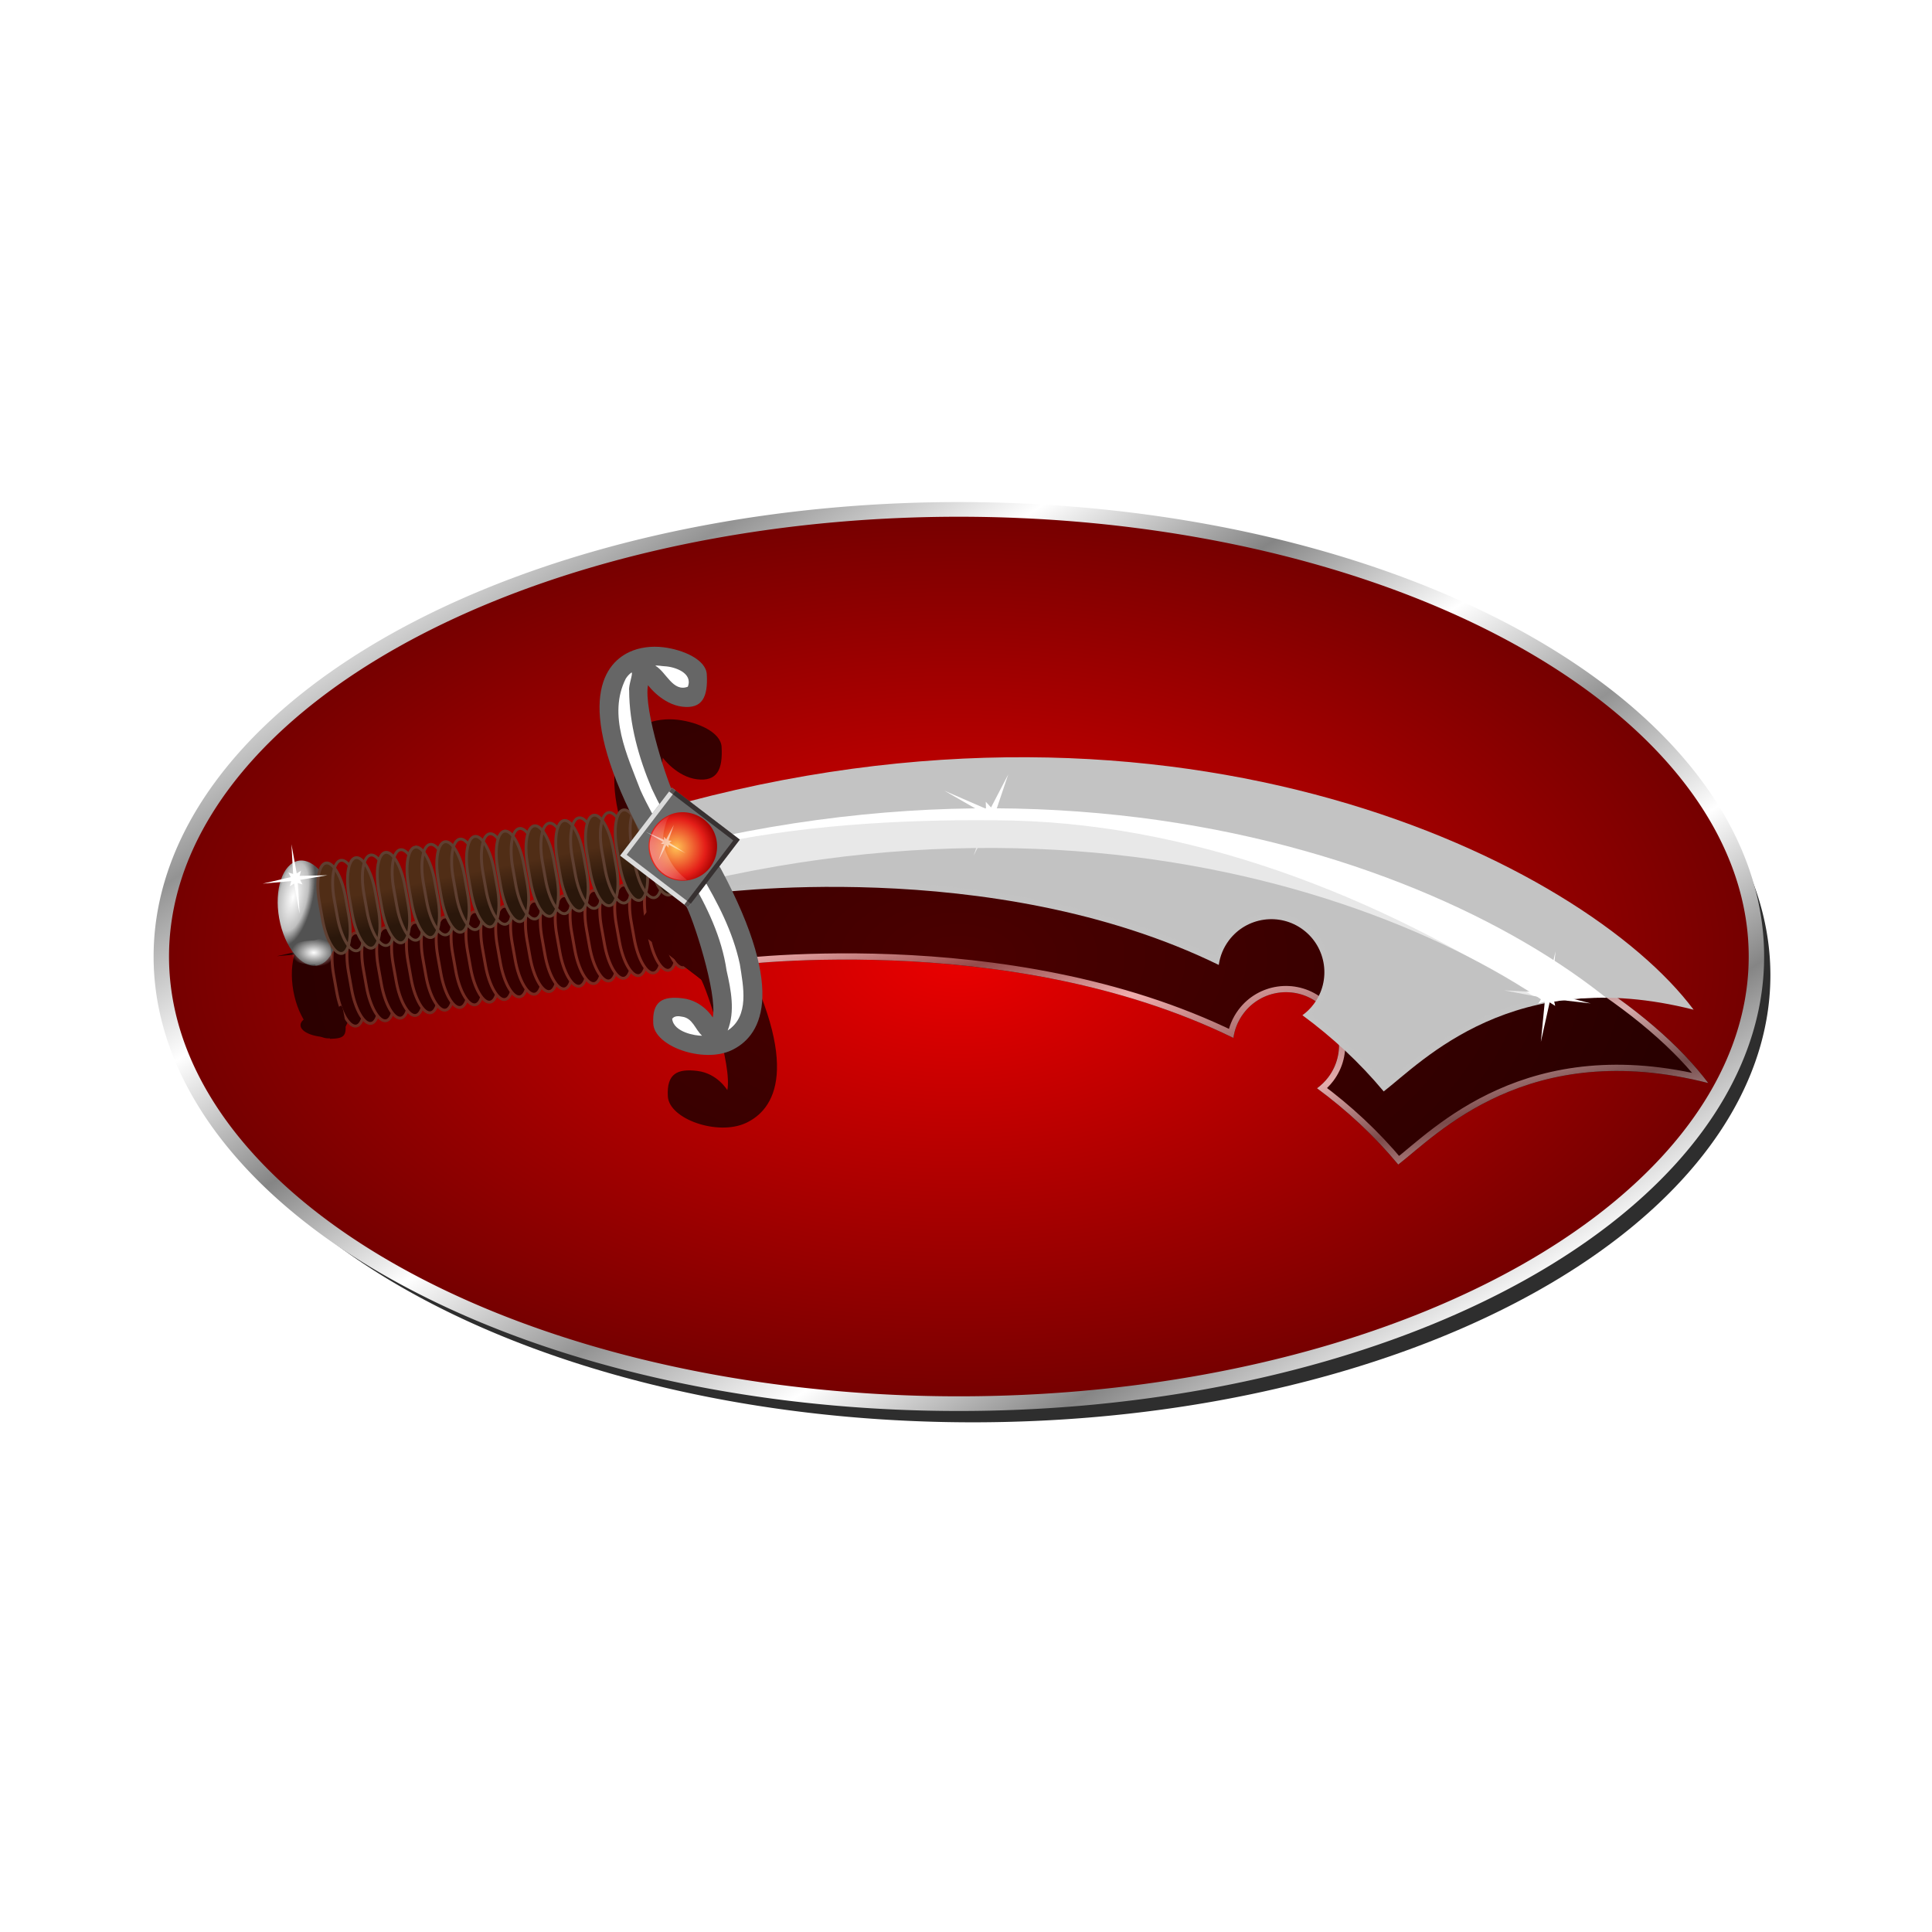 <svg:svg xmlns:dc="http://purl.org/dc/elements/1.1/" xmlns:ns1="http://www.inkscape.org/namespaces/inkscape" xmlns:ns2="http://www.w3.org/1999/xlink" xmlns:ns4="http://web.resource.org/cc/" xmlns:rdf="http://www.w3.org/1999/02/22-rdf-syntax-ns#" xmlns:svg="http://www.w3.org/2000/svg" height="556.744" id="svg11242" version="1.0" viewBox="-44.235 -144.617 556.744 556.744" width="556.744">
  <svg:defs id="defs3">
    <svg:filter id="filter11073">
      <svg:feGaussianBlur id="feGaussianBlur11075" stdDeviation="1.316" ns1:collect="always" />
    </svg:filter>
    <svg:clipPath id="clipPath11111">
      <svg:rect height="36.416" id="rect11113" ry="0" style="fill:#6b6b6b" width="36.416" x="247.13" y="-157.33" />
    </svg:clipPath>
    <svg:filter id="filter11105">
      <svg:feGaussianBlur id="feGaussianBlur11107" stdDeviation="1.417" ns1:collect="always" />
    </svg:filter>
    <svg:clipPath id="clipPath11115">
      <svg:rect height="36.416" id="rect11117" ry="0" style="fill:#6b6b6b" width="36.416" x="247.13" y="-157.33" />
    </svg:clipPath>
    <svg:clipPath id="clipPath11119">
      <svg:rect height="36.416" id="rect11121" ry="0" style="fill:#6b6b6b" width="36.416" x="247.13" y="-157.33" />
    </svg:clipPath>
    <svg:filter id="filter6541">
      <svg:feGaussianBlur id="feGaussianBlur6543" stdDeviation="3.107" ns1:collect="always" />
    </svg:filter>
    <svg:clipPath id="clipPath4786">
      <svg:path d="m224.18-209.31c-2.45-4.22-6.02-8-10.2-10.24-11.63-6.25-33.44-4.55-59.39 51.32-0.16 0.33-11.33 29.55-12.6 32.78-2.04 5.17-21.83 33.54-31.29 38.005 0 0 3.18-7.645-1.14-15.125s-8.83-9.81-16.244-3.54c-7.415 6.28-0.731 27.145 10.904 33.394 11.64 6.248 33.35 5.688 59.3-50.184 0.17-0.35 11.44-30.73 12.7-33.92 2.02-5.15 21.64-33.29 31.15-37.93-0.23 0.61-2.75 9.92 1.43 17.17 4.32 7.48 9.93 6.35 17.35 0.07 4.75-4.02 2.39-14.27-1.97-21.8z" id="path4788" style="fill-rule:evenodd;fill:#666666" />
    </svg:clipPath>
    <svg:filter id="filter3321">
      <svg:feGaussianBlur id="feGaussianBlur3323" stdDeviation="3.843" ns1:collect="always" />
    </svg:filter>
    <svg:linearGradient id="linearGradient14971">
      <svg:stop id="stop14973" offset="0" style="stop-color:#502d16" />
      <svg:stop id="stop14975" offset="1" style="stop-color:#2a170b" />
    </svg:linearGradient>
    <svg:filter height="1.122" id="filter6450" width="1.234" x="-.117" y="-.061">
      <svg:feGaussianBlur id="feGaussianBlur6452" stdDeviation="10.629" ns1:collect="always" />
    </svg:filter>
    <svg:clipPath id="clipPath6461">
      <svg:path d="m171.59-167.81l-18.15 36.72s86.62 86.498 107.09 192.62c3.26-1.817 7.01-2.842 11-2.842 12.47 0 22.59 10.097 22.63 22.562v0.062c0 12.491-10.14 22.628-22.63 22.628-2.33 0-4.57-0.35-6.69-1 0.16 15.59-1.4 31.4-5.12 47.25 20.21 5.52 76.64 11.45 107.34 84.65 21.89-75.16-12.9-263.97-195.47-402.65z" id="path6463" style="color:#000000;stroke:url(#linearGradient6465);stroke-width:5.317;fill:#c3c3c3" />
    </svg:clipPath>
    <svg:clipPath id="clipPath6467">
      <svg:path d="m171.59-167.81l-18.15 36.72s86.62 86.498 107.09 192.62c3.26-1.817 7.01-2.842 11-2.842 12.47 0 22.59 10.097 22.63 22.562v0.062c0 12.491-10.14 22.628-22.63 22.628-2.33 0-4.57-0.35-6.69-1 0.16 15.59-1.4 31.4-5.12 47.25 20.21 5.52 76.64 11.45 107.34 84.65 21.89-75.16-12.9-263.97-195.47-402.65z" id="path6469" style="color:#000000;stroke:url(#linearGradient6471);stroke-width:5.317;fill:#c3c3c3" />
    </svg:clipPath>
    <svg:linearGradient id="linearGradient6110">
      <svg:stop id="stop6112" offset="0" style="stop-color:#6e6e6e" />
      <svg:stop id="stop6118" offset=".5" style="stop-color:#ffffff" />
      <svg:stop id="stop6114" offset="1" style="stop-color:#a1a1a1" />
    </svg:linearGradient>
    <svg:filter id="filter6426">
      <svg:feGaussianBlur id="feGaussianBlur6428" stdDeviation="3.105" ns1:collect="always" />
    </svg:filter>
    <svg:filter id="filter4333">
      <svg:feGaussianBlur id="feGaussianBlur4335" stdDeviation="4.595" ns1:collect="always" />
    </svg:filter>
    <svg:radialGradient cx="254.82" cy="253.04" gradientTransform="matrix(1 0 0 .593 0 103.01)" gradientUnits="userSpaceOnUse" id="radialGradient4423" r="169.87">
      <svg:stop id="stop4452" offset="0" style="stop-color:#ea0000" />
      <svg:stop id="stop4454" offset="1" style="stop-color:#730000" />
    </svg:radialGradient>
    <svg:linearGradient gradientUnits="userSpaceOnUse" id="linearGradient4425" spreadMethod="reflect" x1="192.26" x2="229.93" y1="247.72" y2="303.65">
      <svg:stop id="stop5115" offset="0" style="stop-color:#858585" />
      <svg:stop id="stop5121" offset=".5" style="stop-color:#ffffff" />
      <svg:stop id="stop5117" offset="1" style="stop-color:#939393" />
    </svg:linearGradient>
    <svg:linearGradient gradientTransform="matrix(.906 1.332 -1.332 .906 401.83 -748.88)" gradientUnits="userSpaceOnUse" id="linearGradient4427" spreadMethod="reflect" x1="365.07" x2="375.43" y1="318.86" y2="352.77" ns2:href="#linearGradient6110" />
    <svg:radialGradient cx="142.22" cy="348.25" gradientTransform="matrix(.637 .263 -.655 1.588 281.89 -244.82)" gradientUnits="userSpaceOnUse" id="radialGradient4431" r="7.704">
      <svg:stop id="stop13029" offset="0" style="stop-color:#ffffff" />
      <svg:stop id="stop4382" offset=".689" style="stop-color:#bfbfbf" />
      <svg:stop id="stop13031" offset="1" style="stop-color:#525252" />
    </svg:radialGradient>
    <svg:linearGradient gradientTransform="matrix(1.18 1.097 -1.097 1.18 507.31 -881.9)" gradientUnits="userSpaceOnUse" id="linearGradient4433" x1="181.66" x2="181.87" y1="346.63" y2="356.54" ns2:href="#linearGradient14971" />
    <svg:radialGradient cx="243.79" cy="348.82" gradientTransform="matrix(-3.973 4.449 -6.049 -6.954 3359.4 1040.8)" gradientUnits="userSpaceOnUse" id="radialGradient4481" r="1.043">
      <svg:stop id="stop5357" offset="0" style="stop-color:#ffffff" />
      <svg:stop id="stop5359" offset="1" style="stop-color:#ffffff;stop-opacity:0" />
    </svg:radialGradient>
    <svg:radialGradient cx="82.13" cy="294.44" gradientTransform="matrix(1.449 0 0 1.45 301.67 -377.64)" gradientUnits="userSpaceOnUse" id="radialGradient4483" r="34.703">
      <svg:stop id="stop14088" offset="0" style="stop-color:#ffc154" />
      <svg:stop id="stop14094" offset=".719" style="stop-color:#e41e18" />
      <svg:stop id="stop14090" offset="1" style="stop-color:#a50000" />
    </svg:radialGradient>
    <svg:linearGradient gradientUnits="userSpaceOnUse" id="linearGradient4485" x1="394.94" x2="422.18" y1="25.351" y2="60.38">
      <svg:stop id="stop2363" offset="0" style="stop-color:#ffffff" />
      <svg:stop id="stop2365" offset="1" style="stop-color:#ffffff;stop-opacity:0" />
    </svg:linearGradient>
  </svg:defs>
  <svg:g id="g4337" transform="matrix(.658 0 0 .658 300.47 71.374)">
    <svg:path d="m423.07 253.04a168.25 99.098 0 1 1 -336.5 0 168.25 99.098 0 1 1 336.5 0z" id="path5427" style="color:#000000;filter:url(#filter6426);fill:#2e2e2e" transform="matrix(2.076 0 0 1.976 -626.82 -401.18)" />
    <svg:path d="m423.07 253.04a168.25 99.098 0 1 1 -336.5 0 168.25 99.098 0 1 1 336.5 0z" id="path2502" style="color:#000000;stroke:url(#linearGradient4425);stroke-width:3.252;fill:url(#radialGradient4423)" transform="matrix(2.076 0 0 1.976 -632.94 -409.35)" />
    <svg:g id="g3269" style="opacity:.678;filter:url(#filter4333)" transform="translate(-365.76 195.64)">
      <svg:path clip-path="url(#clipPath6467)" d="m171.59-167.81l-18.15 36.72s86.62 86.498 107.09 192.62c3.26-1.817 7.01-2.842 11-2.842 12.47 0 22.59 10.097 22.63 22.562v0.062c0 12.491-10.14 22.628-22.63 22.628-2.33 0-4.57-0.35-6.69-1 0.16 15.59-1.4 31.4-5.12 47.25 20.21 5.52 76.64 11.45 107.34 84.65 21.89-75.16-12.9-263.97-195.47-402.65z" id="path2686" style="color:#000000;stroke:url(#linearGradient4427);stroke-width:5.317;fill:#000000" transform="matrix(.618 -.82 .82 .618 170.6 106.27)" />
      <svg:path d="m-4.542-94.436c2.261 12.663-1.518 23.934-8.442 25.182-6.925 1.247-14.376-8.002-16.647-20.663-2.272-12.663 1.496-23.943 8.416-25.213 6.921-1.27 14.378 7.96 16.661 20.622" id="path2692" style="color:#000000;fill:#000000" />
      <svg:path d="m-9.126-114.15c3.18-0.56 7.011 6.1 8.59 14.953l1.366 7.654c1.579 8.849 0.291 16.43-2.889 16.998-3.18 0.567-7.011-6.1-8.59-14.949l-1.366-7.654c-1.579-8.852-0.291-16.432 2.889-17.002z" id="path2694" style="color:#000000;stroke:#5f3f31;stroke-width:1.266;fill:#000000" />
      <svg:path d="m-2.611-115.31c3.18-0.57 7.011 6.1 8.59 14.95l1.366 7.654c1.579 8.85 0.291 16.431-2.889 16.998-3.18 0.568-7.011-6.1-8.59-14.949l-1.366-7.654c-1.579-8.849-0.291-16.429 2.889-16.999z" id="path2696" style="color:#000000;stroke:#5f3f31;stroke-width:1.266;fill:#000000" />
      <svg:path d="m3.904-116.47c3.18-0.57 7.011 6.1 8.59 14.95l1.366 7.652c1.579 8.849 0.291 16.43-2.889 16.997-3.179 0.568-7.011-6.099-8.59-14.949l-1.366-7.654c-1.579-8.846-0.291-16.426 2.889-16.996z" id="path2698" style="color:#000000;stroke:#5f3f31;stroke-width:1.266;fill:#000000" />
      <svg:path d="m10.419-117.63c3.179-0.57 7.011 6.1 8.59 14.94l1.366 7.659c1.579 8.849 0.291 16.43-2.889 16.998-3.18 0.567-7.011-6.1-8.59-14.949l-1.366-7.658c-1.579-8.85-0.291-16.43 2.889-16.99z" id="path2700" style="color:#000000;stroke:#5f3f31;stroke-width:1.266;fill:#000000" />
      <svg:path d="m16.934-118.8c3.179-0.56 7.011 6.1 8.59 14.95l1.366 7.656c1.579 8.85 0.291 16.431-2.889 16.998-3.18 0.568-7.011-6.1-8.59-14.949l-1.366-7.655c-1.579-8.85-0.291-16.43 2.889-17z" id="path2702" style="color:#000000;stroke:#5f3f31;stroke-width:1.266;fill:#000000" />
      <svg:path d="m23.449-119.96c3.179-0.57 7.01 6.1 8.59 14.95l1.366 7.654c1.579 8.849 0.291 16.43-2.889 16.997-3.18 0.568-7.011-6.099-8.59-14.949l-1.366-7.652c-1.579-8.85-0.291-16.43 2.889-17z" id="path2704" style="color:#000000;stroke:#5f3f31;stroke-width:1.266;fill:#000000" />
      <svg:path d="m29.964-121.12c3.179-0.57 7.01 6.1 8.59 14.95l1.366 7.651c1.579 8.849 0.291 16.43-2.889 16.998-3.18 0.567-7.011-6.1-8.59-14.95l-1.366-7.649c-1.579-8.85-0.291-16.43 2.889-17z" id="path2706" style="color:#000000;stroke:#5f3f31;stroke-width:1.266;fill:#000000" />
      <svg:path d="m36.479-122.29c3.179-0.56 7.01 6.1 8.59 14.95l1.366 7.658c1.579 8.85 0.291 16.431-2.889 16.998-3.18 0.568-7.011-6.1-8.59-14.949l-1.366-7.657c-1.579-8.85-0.291-16.43 2.889-17z" id="path2708" style="color:#000000;stroke:#5f3f31;stroke-width:1.266;fill:#000000" />
      <svg:path d="m42.994-123.45c3.179-0.57 7.01 6.1 8.59 14.95l1.366 7.66c1.579 8.845 0.291 16.426-2.889 16.993-3.18 0.568-7.011-6.1-8.59-14.949l-1.366-7.654c-1.579-8.85-0.291-16.43 2.889-17z" id="path2710" style="color:#000000;stroke:#5f3f31;stroke-width:1.266;fill:#000000" />
      <svg:path d="m49.508-124.61c3.18-0.57 7.011 6.1 8.591 14.95l1.366 7.65c1.579 8.852 0.29 16.433-2.889 17.001-3.18 0.567-7.011-6.1-8.59-14.95l-1.366-7.651c-1.58-8.85-0.291-16.43 2.888-17z" id="path2712" style="color:#000000;stroke:#5f3f31;stroke-width:1.266;fill:#000000" />
      <svg:path d="m56.023-125.77c3.18-0.57 7.011 6.1 8.591 14.95l1.366 7.65c1.579 8.85 0.29 16.431-2.889 16.998-3.18 0.568-7.011-6.1-8.59-14.948l-1.366-7.66c-1.58-8.84-0.291-16.43 2.888-16.99z" id="path2714" style="color:#000000;stroke:#5f3f31;stroke-width:1.266;fill:#000000" />
      <svg:path d="m62.538-126.94c3.18-0.56 7.011 6.1 8.591 14.95l1.365 7.66c1.58 8.847 0.291 16.428-2.888 16.995-3.18 0.568-7.011-6.1-8.59-14.945l-1.366-7.66c-1.58-8.85-0.291-16.43 2.888-17z" id="path2716" style="color:#000000;stroke:#5f3f31;stroke-width:1.266;fill:#000000" />
      <svg:path d="m69.053-128.1c3.18-0.57 7.011 6.1 8.591 14.95l1.365 7.65c1.58 8.854 0.291 16.435-2.888 17.003-3.18 0.567-7.011-6.1-8.59-14.953l-1.366-7.65c-1.58-8.85-0.291-16.43 2.888-17z" id="path2718" style="color:#000000;stroke:#5f3f31;stroke-width:1.266;fill:#000000" />
      <svg:path d="m75.568-129.26c3.18-0.57 7.011 6.1 8.59 14.95l1.366 7.65c1.58 8.852 0.291 16.433-2.888 17-3.18 0.567-7.011-6.1-8.59-14.95l-1.366-7.65c-1.58-8.85-0.291-16.43 2.888-17z" id="path2720" style="color:#000000;stroke:#5f3f31;stroke-width:1.266;fill:#000000" />
      <svg:path d="m82.083-130.42c3.18-0.57 7.011 6.1 8.59 14.95l1.366 7.65c1.58 8.849 0.291 16.43-2.888 16.997-3.18 0.568-7.011-6.1-8.59-14.947l-1.366-7.66c-1.58-8.85-0.291-16.43 2.888-16.99z" id="path2722" style="color:#000000;stroke:#5f3f31;stroke-width:1.266;fill:#000000" />
      <svg:path d="m88.598-131.59c3.18-0.56 7.011 6.1 8.59 14.95l1.366 7.66c1.576 8.85 0.291 16.427-2.888 16.995-3.18 0.567-7.011-6.1-8.591-14.945l-1.365-7.66c-1.58-8.85-0.291-16.43 2.888-17z" id="path2724" style="color:#000000;stroke:#5f3f31;stroke-width:1.266;fill:#000000" />
      <svg:path d="m95.113-132.75c3.18-0.57 7.007 6.1 8.587 14.95l1.37 7.65c1.58 8.85 0.29 16.435-2.89 17.002-3.179 0.567-7.01-6.1-8.59-14.952l-1.366-7.65c-1.579-8.85-0.29-16.43 2.889-17z" id="path2726" style="color:#000000;stroke:#5f3f31;stroke-width:1.266;fill:#000000" />
      <svg:path d="m101.63-133.91c3.18-0.57 7.01 6.1 8.59 14.95l1.36 7.65c1.58 8.85 0.3 16.432-2.88 16.999-3.18 0.568-7.02-6.099-8.59-14.949l-1.371-7.65c-1.579-8.85-0.29-16.43 2.891-17z" id="path2728" style="color:#000000;stroke:#5f3f31;stroke-width:1.266;fill:#000000" />
      <svg:path d="m108.14-135.07c3.18-0.57 7.01 6.1 8.59 14.94l1.37 7.66c1.58 8.85 0.29 16.429-2.89 16.997-3.18 0.567-7.01-6.097-8.59-14.947l-1.37-7.66c-1.57-8.85-0.29-16.43 2.89-16.99z" id="path2730" style="color:#000000;stroke:#5f3f31;stroke-width:1.266;fill:#000000" />
      <svg:path d="m114.66-136.24c3.18-0.56 7.01 6.1 8.59 14.95l1.36 7.66c1.58 8.85 0.3 16.426-2.88 16.994-3.18 0.567-7.02-6.104-8.59-14.954l-1.37-7.65c-1.58-8.85-0.29-16.43 2.89-17z" id="path2732" style="color:#000000;stroke:#5f3f31;stroke-width:1.266;fill:#000000" />
      <svg:path d="m121.17-137.4c3.18-0.57 7.01 6.1 8.59 14.95l1.37 7.65c1.58 8.85 0.29 16.434-2.89 17.001-3.18 0.568-7.01-6.101-8.59-14.951l-1.37-7.65c-1.57-8.85-0.29-16.43 2.89-17z" id="path2734" style="color:#000000;stroke:#5f3f31;stroke-width:1.266;fill:#000000" />
      <svg:path d="m127.69-138.56c3.18-0.57 7.01 6.1 8.59 14.95l1.36 7.65c1.58 8.85 0.3 16.431-2.88 16.999-3.18 0.567-7.02-6.099-8.59-14.949l-1.37-7.65c-1.58-8.85-0.29-16.44 2.89-17z" id="path2736" style="color:#000000;stroke:#5f3f31;stroke-width:1.266;fill:#000000" />
      <svg:path d="m134.2-139.73c3.18-0.56 7.01 6.1 8.59 14.95l1.37 7.66c1.58 8.85 0.29 16.43-2.89 17-3.18 0.563-7.01-6.1-8.59-14.95l-1.37-7.66c-1.58-8.85-0.29-16.43 2.89-17z" id="path2738" style="color:#000000;stroke:#5f3f31;stroke-width:1.266;fill:#000000" />
      <svg:path d="m140.72-140.89c3.18-0.57 7.01 6.1 8.59 14.95l1.36 7.66c1.58 8.84 0.29 16.43-2.88 16.99-3.18 0.57-7.02-6.1-8.59-14.95l-1.37-7.65c-1.58-8.85-0.29-16.43 2.89-17z" id="path2740" style="color:#000000;stroke:#5f3f31;stroke-width:1.266;fill:#000000" />
      <svg:path d="m-13.757-69.674c-6.644 0.167-12.344-2.054-12.724-4.958s4.704-5.397 11.347-5.564c6.428-0.162 6.202-8.252 7.878 1.803 1.373 8.239 0.298 9.281-6.332 9.457" id="path2742" style="color:#000000;fill:#000000" />
      <svg:path d="m142.37 165.39l-11.69-2.31 10.47 68.42-19.23-66.59-9.79 6.78 2.31-11.69-69.047 11.11 67.227-19.86-6.79-9.8 11.69 2.31-9.84-65.894 18.6 64.074 9.79-6.79-2.31 11.69 67.79-6.69-65.97 15.45 6.79 9.79z" id="path2744" style="color:#000000;filter:url(#filter3321);fill:#000000" transform="matrix(.179 .015 -.016 .195 -42.26 -139.17)" />
      <svg:path clip-path="url(#clipPath4786)" d="m224.18-209.31c-2.45-4.22-6.02-8-10.2-10.24-11.63-6.25-33.44-4.55-59.39 51.32-0.16 0.33-11.33 29.55-12.6 32.78-2.04 5.17-21.83 33.54-31.29 38.005 0 0 3.18-7.645-1.14-15.125s-8.83-9.81-16.244-3.54c-7.415 6.28-0.731 27.145 10.904 33.394 11.64 6.248 33.35 5.688 59.3-50.184 0.17-0.35 11.44-30.73 12.7-33.92 2.02-5.15 21.64-33.29 31.15-37.93-0.23 0.61-2.75 9.92 1.43 17.17 4.32 7.48 9.93 6.35 17.35 0.07 4.75-4.02 2.39-14.27-1.97-21.8z" id="path2754" style="fill-rule:evenodd;fill:#000000" transform="matrix(.618 -.82 .82 .618 171.91 104.53)" />
      <svg:path d="m206-214c-17.06 3.09-25.85 20.3-34.25 33.62-13.67 24.96-18.88 54.9-39.4 75.64-5.47 6.463-11.67 13.407-20.13 15.709 10.6 3.826 19.08-6.025 25.75-12.879 18.62-21.5 23.96-50.42 37.19-74.97 7.18-12.41 16.31-24.34 27.68-32.93 1.53-1.58 7.03-3.03 6.75-3.81-1.17-0.37-2.33-0.47-3.59-0.38zm12 6.75c0.66 5.35-4.6 12.81 1.16 16.47 6.03-1.7 3.52-9.49 1.03-13.16-0.66-0.93-1.55-2.83-2.19-3.31zm-116.03 96.31c-4.205 3.95 0.18 12.329 1.91 14.534 0.37-4.054 3.7-7.744 1.28-11.844-0.54-1.19-1.62-2.78-3.19-2.69z" id="path2756" style="filter:url(#filter6541);fill-rule:evenodd;fill:#000000" transform="matrix(.618 -.82 .82 .618 170.6 106.27)" />
      <svg:path clip-path="url(#clipPath11119)" d="m247.13-157.33h36.42v36.41h-36.42v-36.41z" id="rect2760" style="fill:#000000" transform="matrix(.623 -.816 .816 .623 94.125 182.39)" />
      <svg:path clip-path="url(#clipPath11115)" d="m247.12-157.34v36.43h2v-34.43h34.44v-2h-36.44z" id="path2762" style="opacity:.889;filter:url(#filter11105);fill:#000000" transform="matrix(.623 -.816 .816 .623 94.125 182.39)" />
      <svg:path clip-path="url(#clipPath11111)" d="m281.56-157.34v34.43h-34.44v2h36.44v-36.43h-2z" id="path2764" style="opacity:.844;filter:url(#filter11073);fill:#000000" transform="matrix(.623 -.816 .816 .623 94.125 182.39)" />
      <svg:path d="m132.94-126.09c-2.83 7.61 1.86 16.94 9.7 19.16 6.51 2.08 14.3-0.83 17.55-6.93 3.19-5.63 2.38-13.3-2.31-17.86-4.35-4.47-11.54-5.94-17.16-3.08-3.61 1.73-6.56 4.86-7.78 8.71z" id="path2768" style="fill:#000000" />
      <svg:path d="m140.2-132.8c-2.35 6.62-2.52 10.7 1.37 17.8 3.15 5.78 7.87 8.4 7.25 8.47-1.55 0.17-12.26 0.32-15.62-10.99-3.07-10.31 6.31-16.82 8.12-17.09" id="path2770" style="opacity:.431;fill:#000000" />
    </svg:g>
    <svg:g id="layer1" transform="matrix(.806 -1.071 1.071 .806 -463.14 65.232)">
      <svg:g id="g11138" transform="matrix(.766 0 0 .766 -4.708 247.9)">
        <svg:path clip-path="url(#clipPath6467)" d="m171.59-167.81l-18.15 36.72s86.62 86.498 107.09 192.62c3.26-1.817 7.01-2.842 11-2.842 12.47 0 22.59 10.097 22.63 22.562v0.062c0 12.491-10.14 22.628-22.63 22.628-2.33 0-4.57-0.35-6.69-1 0.16 15.59-1.4 31.4-5.12 47.25 20.21 5.52 76.64 11.45 107.34 84.65 21.89-75.16-12.9-263.97-195.47-402.65z" id="rect7099" style="stroke-width:5.317;color:#000000;stroke:url(#linearGradient4427);fill:#c3c3c3" />
        <svg:path clip-path="url(#clipPath6461)" d="m334.54 241.91c21.88-75.16-12.91-263.97-195.47-402.65" id="path5425" style="color:#000000;filter:url(#filter6450);stroke:#ffffff;stroke-width:16.917;fill:none" />
        <svg:g id="g4743" transform="translate(-248.19 50.205)">
          <svg:path d="m155.18 350.49c0 7.77-3.45 14.08-7.7 14.08-4.25 0.01-7.7-6.28-7.71-14.06-0.01-7.77 3.43-14.09 7.68-14.11 4.26-0.02 7.71 6.27 7.73 14.04" id="path11077" style="color:#000000;fill:url(#radialGradient4431)" transform="matrix(1.18 1.097 -1.097 1.18 503.19 -887.78)" />
          <svg:path d="m314.45-319.11c2.3 2.14-0.64 9.02-6.6 15.43l-5.16 5.55c-5.96 6.41-12.61 9.85-14.91 7.71-2.31-2.15 0.64-9.03 6.6-15.44l5.15-5.55c5.96-6.41 12.62-9.84 14.92-7.7z" id="path15994" style="color:#000000;stroke:#5f3f31;stroke-width:1.232;fill:url(#linearGradient4433)" />
          <svg:path d="m319.17-314.73c2.3 2.15-0.64 9.03-6.6 15.44l-5.16 5.55c-5.96 6.41-12.61 9.85-14.91 7.7-2.31-2.14 0.64-9.02 6.6-15.43l5.15-5.55c5.96-6.41 12.62-9.85 14.92-7.71z" id="path15992" style="stroke-width:1.232;color:#000000;stroke:#5f3f31;fill:url(#linearGradient4433)" />
          <svg:path d="m323.89-310.34c2.3 2.14-0.64 9.03-6.6 15.44l-5.16 5.55c-5.96 6.41-12.61 9.84-14.91 7.7-2.31-2.14 0.64-9.03 6.6-15.44l5.15-5.54c5.96-6.41 12.62-9.85 14.92-7.71z" id="path15990" style="stroke-width:1.232;color:#000000;stroke:#5f3f31;fill:url(#linearGradient4433)" />
          <svg:path d="m328.61-305.95c2.3 2.14-0.64 9.03-6.6 15.44l-5.16 5.54c-5.96 6.41-12.61 9.85-14.91 7.71-2.31-2.14 0.64-9.03 6.6-15.44l5.15-5.54c5.96-6.41 12.62-9.85 14.92-7.71z" id="path15988" style="stroke-width:1.232;color:#000000;stroke:#5f3f31;fill:url(#linearGradient4433)" />
          <svg:path d="m333.33-301.56c2.3 2.14-0.64 9.03-6.6 15.44l-5.16 5.54c-5.96 6.41-12.61 9.85-14.91 7.71-2.31-2.14 0.64-9.03 6.6-15.44l5.15-5.54c5.96-6.42 12.61-9.85 14.92-7.71z" id="path15986" style="stroke-width:1.232;color:#000000;stroke:#5f3f31;fill:url(#linearGradient4433)" />
          <svg:path d="m338.05-297.17c2.3 2.14-0.64 9.02-6.6 15.43l-5.16 5.55c-5.96 6.41-12.61 9.85-14.92 7.71-2.3-2.15 0.65-9.03 6.61-15.44l5.15-5.55c5.96-6.41 12.61-9.84 14.92-7.7z" id="path15984" style="stroke-width:1.232;color:#000000;stroke:#5f3f31;fill:url(#linearGradient4433)" />
          <svg:path d="m342.77-292.78c2.3 2.14-0.64 9.02-6.6 15.43l-5.16 5.55c-5.96 6.41-12.61 9.85-14.92 7.7-2.3-2.14 0.65-9.02 6.61-15.43l5.15-5.55c5.96-6.41 12.61-9.85 14.92-7.7z" id="path15982" style="stroke-width:1.232;color:#000000;stroke:#5f3f31;fill:url(#linearGradient4433)" />
          <svg:path d="m347.49-288.4c2.3 2.15-0.64 9.03-6.6 15.44l-5.16 5.55c-5.96 6.41-12.61 9.84-14.92 7.7-2.3-2.14 0.64-9.02 6.61-15.44l5.15-5.54c5.96-6.41 12.61-9.85 14.92-7.71z" id="path15980" style="stroke-width:1.232;color:#000000;stroke:#5f3f31;fill:url(#linearGradient4433)" />
          <svg:path d="m352.21-284.01c2.3 2.14-0.64 9.03-6.6 15.44l-5.16 5.54c-5.96 6.41-12.61 9.85-14.92 7.71-2.3-2.14 0.64-9.03 6.6-15.44l5.16-5.54c5.96-6.41 12.61-9.85 14.92-7.71z" id="path15978" style="stroke-width:1.232;color:#000000;stroke:#5f3f31;fill:url(#linearGradient4433)" />
          <svg:path d="m356.93-279.62c2.3 2.14-0.64 9.03-6.6 15.44l-5.16 5.54c-5.96 6.41-12.61 9.85-14.92 7.71-2.3-2.14 0.64-9.03 6.6-15.44l5.16-5.54c5.96-6.42 12.61-9.85 14.92-7.71z" id="path15976" style="stroke-width:1.232;color:#000000;stroke:#5f3f31;fill:url(#linearGradient4433)" />
          <svg:path d="m361.65-275.23c2.3 2.14-0.64 9.02-6.6 15.44l-5.16 5.54c-5.96 6.41-12.61 9.85-14.92 7.71-2.3-2.15 0.64-9.03 6.6-15.44l5.16-5.55c5.96-6.41 12.61-9.84 14.92-7.7z" id="path15974" style="stroke-width:1.232;color:#000000;stroke:#5f3f31;fill:url(#linearGradient4433)" />
          <svg:path d="m366.37-270.84c2.3 2.14-0.64 9.02-6.6 15.43l-5.16 5.55c-5.96 6.41-12.61 9.85-14.92 7.7-2.3-2.14 0.64-9.02 6.6-15.43l5.16-5.55c5.96-6.41 12.61-9.85 14.92-7.7z" id="path15972" style="stroke-width:1.232;color:#000000;stroke:#5f3f31;fill:url(#linearGradient4433)" />
          <svg:path d="m371.09-266.46c2.3 2.15-0.64 9.03-6.61 15.44l-5.15 5.55c-5.96 6.41-12.61 9.84-14.92 7.7-2.3-2.14 0.64-9.02 6.6-15.44l5.16-5.54c5.96-6.41 12.61-9.85 14.92-7.71z" id="path15970" style="stroke-width:1.232;color:#000000;stroke:#5f3f31;fill:url(#linearGradient4433)" />
          <svg:path d="m375.81-262.07c2.3 2.14-0.65 9.03-6.61 15.44l-5.15 5.54c-5.96 6.42-12.61 9.85-14.92 7.71-2.3-2.14 0.64-9.03 6.6-15.44l5.16-5.54c5.96-6.41 12.61-9.85 14.92-7.71z" id="path15968" style="stroke-width:1.232;color:#000000;stroke:#5f3f31;fill:url(#linearGradient4433)" />
          <svg:path d="m380.53-257.68c2.3 2.14-0.65 9.03-6.61 15.44l-5.15 5.54c-5.96 6.41-12.61 9.85-14.92 7.71-2.3-2.14 0.64-9.03 6.6-15.44l5.16-5.54c5.96-6.41 12.61-9.85 14.92-7.71z" id="path15966" style="stroke-width:1.232;color:#000000;stroke:#5f3f31;fill:url(#linearGradient4433)" />
          <svg:path d="m385.24-253.29c2.31 2.14-0.64 9.03-6.6 15.44l-5.15 5.54c-5.96 6.41-12.61 9.85-14.92 7.71-2.3-2.14 0.64-9.03 6.6-15.44l5.16-5.55c5.96-6.41 12.61-9.84 14.91-7.7z" id="path15964" style="stroke-width:1.232;color:#000000;stroke:#5f3f31;fill:url(#linearGradient4433)" />
          <svg:path d="m389.96-248.9c2.31 2.14-0.64 9.02-6.6 15.43l-5.15 5.55c-5.96 6.41-12.61 9.85-14.92 7.71-2.3-2.15 0.64-9.03 6.6-15.44l5.16-5.55c5.96-6.41 12.61-9.85 14.91-7.7z" id="path15962" style="stroke-width:1.232;color:#000000;stroke:#5f3f31;fill:url(#linearGradient4433)" />
          <svg:path d="m394.68-244.52c2.31 2.15-0.64 9.03-6.6 15.44l-5.15 5.55c-5.96 6.41-12.62 9.84-14.92 7.7s0.64-9.02 6.6-15.43l5.16-5.55c5.96-6.41 12.61-9.85 14.91-7.71z" id="path15960" style="stroke-width:1.232;color:#000000;stroke:#5f3f31;fill:url(#linearGradient4433)" />
          <svg:path d="m399.4-240.13c2.31 2.14-0.64 9.03-6.6 15.44l-5.15 5.55c-5.96 6.41-12.62 9.84-14.92 7.7s0.64-9.03 6.6-15.44l5.16-5.54c5.96-6.41 12.61-9.85 14.91-7.71z" id="path15958" style="stroke-width:1.232;color:#000000;stroke:#5f3f31;fill:url(#linearGradient4433)" />
          <svg:path d="m404.12-235.74c2.31 2.14-0.64 9.03-6.6 15.44l-5.15 5.54c-5.96 6.41-12.62 9.85-14.92 7.71s0.64-9.03 6.6-15.44l5.16-5.54c5.96-6.41 12.61-9.85 14.91-7.71z" id="path15956" style="stroke-width:1.232;color:#000000;stroke:#5f3f31;fill:url(#linearGradient4433)" />
          <svg:path d="m408.84-231.35c2.31 2.14-0.64 9.03-6.6 15.44l-5.15 5.54c-5.96 6.41-12.62 9.85-14.92 7.71s0.64-9.03 6.6-15.44l5.16-5.55c5.96-6.41 12.61-9.84 14.91-7.7z" id="path15954" style="stroke-width:1.232;color:#000000;stroke:#5f3f31;fill:url(#linearGradient4433)" />
          <svg:path d="m413.56-226.96c2.31 2.14-0.64 9.02-6.6 15.43l-5.15 5.55c-5.96 6.41-12.62 9.85-14.92 7.71-2.3-2.15 0.64-9.03 6.6-15.44l5.16-5.55c5.96-6.41 12.61-9.84 14.91-7.7z" id="path15952" style="stroke-width:1.232;color:#000000;stroke:#5f3f31;fill:url(#linearGradient4433)" />
          <svg:path d="m418.28-222.58c2.31 2.15-0.64 9.03-6.6 15.44l-5.15 5.55c-5.96 6.41-12.62 9.85-14.92 7.7-2.3-2.14 0.64-9.02 6.6-15.43l5.16-5.55c5.96-6.41 12.61-9.85 14.91-7.71z" id="path15950" style="stroke-width:1.232;color:#000000;stroke:#5f3f31;fill:url(#linearGradient4433)" />
          <svg:path d="m423-218.19c2.31 2.14-0.64 9.03-6.6 15.44l-5.15 5.55c-5.96 6.41-12.62 9.84-14.92 7.7s0.64-9.03 6.6-15.44l5.16-5.54c5.96-6.41 12.61-9.85 14.91-7.71z" id="rect10025" style="stroke-width:1.232;color:#000000;stroke:#5f3f31;fill:url(#linearGradient4433)" />
          <svg:path d="m277.14-296.67c-4.02-5.08-5.63-10.81-3.6-12.81 2.04-1.99 6.96 0.5 10.98 5.57 3.89 4.91 10.05 0 3.21 7.19-5.61 5.89-7.05 5.66-11.07 0.61" id="path8389" style="color:#000000;fill:url(#radialGradient4481)" />
          <svg:path d="m142.37 165.39l-11.69-2.31 10.47 68.42-19.23-66.59-9.79 6.78 2.31-11.69-69.047 11.11 67.227-19.86-6.79-9.8 11.69 2.31-9.84-65.894 18.6 64.074 9.79-6.79-2.31 11.69 67.79-6.69-65.97 15.45 6.79 9.79z" id="path2309" style="color:#000000;filter:url(#filter3321);fill:#ffffff" transform="matrix(.093 .148 -.161 .102 314.52 -359.55)" />
        </svg:g>
        <svg:path d="m142.37 165.39l-11.69-2.31 10.47 68.42-19.23-66.59-9.79 6.78 2.31-11.69-69.047 11.11 67.227-19.86-6.79-9.8 11.69 2.31-9.84-65.894 18.6 64.074 9.79-6.79-2.31 11.69 67.79-6.69-65.97 15.45 6.79 9.79z" id="path3325" style="color:#000000;filter:url(#filter3321);fill:#ffffff" transform="matrix(-.003 .279 -.237 -.002 290.22 -88.976)" />
        <svg:path d="m142.37 165.39l-11.69-2.31 10.47 68.42-19.23-66.59-9.79 6.78 2.31-11.69-69.047 11.11 67.227-19.86-6.79-9.8 11.69 2.31-9.84-65.894 18.6 64.074 9.79-6.79-2.31 11.69 67.79-6.69-65.97 15.45 6.79 9.79z" id="path3327" style="color:#000000;filter:url(#filter3321);fill:#ffffff" transform="matrix(.066 .224 -.24 .07 363.15 143.21)" />
        <svg:path d="m156.44-131.47c40.75 43.766 74.8 94.802 95.25 151.25 4.77 12.467 7.85 26.506 11.25 38.689 13.9-6.185 31.71 3.902 33.5 19.093 3 15.369-11.71 30.648-27.19 28.218-4.47-0.86-0.5 8.22-2.14 11-0.64 10.76-2.06 21.45-4.45 31.97 24.63 5.09 48.9 13.51 68.12 30.28-5.78-81.895-29.38-165.37-78.17-230.62-24.42-33.189-53.26-67.02-84.16-93.14-0.43 0.85-11.59 12.42-12.01 13.26z" id="path8980" style="opacity:.372;color:#000000;fill:#c3c3c3" />
        <svg:g id="g6545">
          <svg:path clip-path="url(#clipPath4786)" d="m224.18-209.31c-2.45-4.22-6.02-8-10.2-10.24-11.63-6.25-33.44-4.55-59.39 51.32-0.16 0.33-11.33 29.55-12.6 32.78-2.04 5.17-21.83 33.54-31.29 38.005 0 0 3.18-7.645-1.14-15.125s-8.83-9.81-16.244-3.54c-7.415 6.28-0.731 27.145 10.904 33.394 11.64 6.248 33.35 5.688 59.3-50.184 0.17-0.35 11.44-30.73 12.7-33.92 2.02-5.15 21.64-33.29 31.15-37.93-0.23 0.61-2.75 9.92 1.43 17.17 4.32 7.48 9.93 6.35 17.35 0.07 4.75-4.02 2.39-14.27-1.97-21.8z" id="path3656" style="fill-rule:evenodd;fill:#666666" transform="translate(2.121)" />
          <svg:path d="m206-214c-17.06 3.09-25.85 20.3-34.25 33.62-13.67 24.96-18.88 54.9-39.4 75.64-5.47 6.463-11.67 13.407-20.13 15.709 10.6 3.826 19.08-6.025 25.75-12.879 18.62-21.5 23.96-50.42 37.19-74.97 7.18-12.41 16.31-24.34 27.68-32.93 1.53-1.58 7.03-3.03 6.75-3.81-1.17-0.37-2.33-0.47-3.59-0.38zm12 6.75c0.66 5.35-4.6 12.81 1.16 16.47 6.03-1.7 3.52-9.49 1.03-13.16-0.66-0.93-1.55-2.83-2.19-3.31zm-116.03 96.31c-4.205 3.95 0.18 12.329 1.91 14.534 0.37-4.054 3.7-7.744 1.28-11.844-0.54-1.19-1.62-2.78-3.19-2.69z" id="path6490" style="filter:url(#filter6541);fill-rule:evenodd;fill:#ffffff" />
        </svg:g>
        <svg:g id="g11125" transform="matrix(1 .007 -.007 1 -104 -14.927)">
          <svg:rect clip-path="url(#clipPath11119)" height="36.416" id="rect10064" ry="0" style="fill:#6b6b6b" width="36.416" x="247.13" y="-157.33" />
          <svg:path clip-path="url(#clipPath11115)" d="m247.12-157.34v36.43h2v-34.43h34.44v-2h-36.44z" id="rect10066" style="opacity:.889;filter:url(#filter11105);fill:#f9f9f9" />
          <svg:path clip-path="url(#clipPath11111)" d="m281.56-157.34v34.43h-34.44v2h36.44v-36.43h-2z" id="rect10071" style="opacity:.844;filter:url(#filter11073);fill:#241c1c" />
          <svg:g id="g3394" transform="matrix(.327 -.106 .106 .327 121.56 -111.84)">
            <svg:path d="m424.44 13.893c-23.02-0.398-43.56 20.928-42.11 44.002 0.54 19.355 15.65 37.459 35.05 40.421 18.06 3.234 37.81-6.161 45.6-22.999 7.87-15.824 5.02-36.443-7.91-48.798-8.03-8.014-19.18-12.964-30.63-12.626z" id="path5634" style="fill:url(#radialGradient4483)" />
            <svg:path d="m449.23 27.004c-19.92-0.033-30.99 3.347-46.34 20.415-12.48 13.878-15.06 28.965-15.82 27.376-1.93-3.989-12.4-32.494 14.69-52.131 24.71-17.914 50.94 1.051 53.36 5.645" id="path5636" style="opacity:.431;fill:url(#linearGradient4485)" />
          </svg:g>
          <svg:path d="m142.37 165.39l-11.69-2.31 10.47 68.42-19.23-66.59-9.79 6.78 2.31-11.69-69.047 11.11 67.227-19.86-6.79-9.8 11.69 2.31-9.84-65.894 18.6 64.074 9.79-6.79-2.31 11.69 67.79-6.69-65.97 15.45 6.79 9.79z" id="path11123" style="opacity:.744;color:#000000;filter:url(#filter3321);fill:#ffffff" transform="matrix(-.001 .122 -.104 -.001 279.69 -160.13)" />
        </svg:g>
      </svg:g>
    </svg:g>
  </svg:g>
</svg:svg>